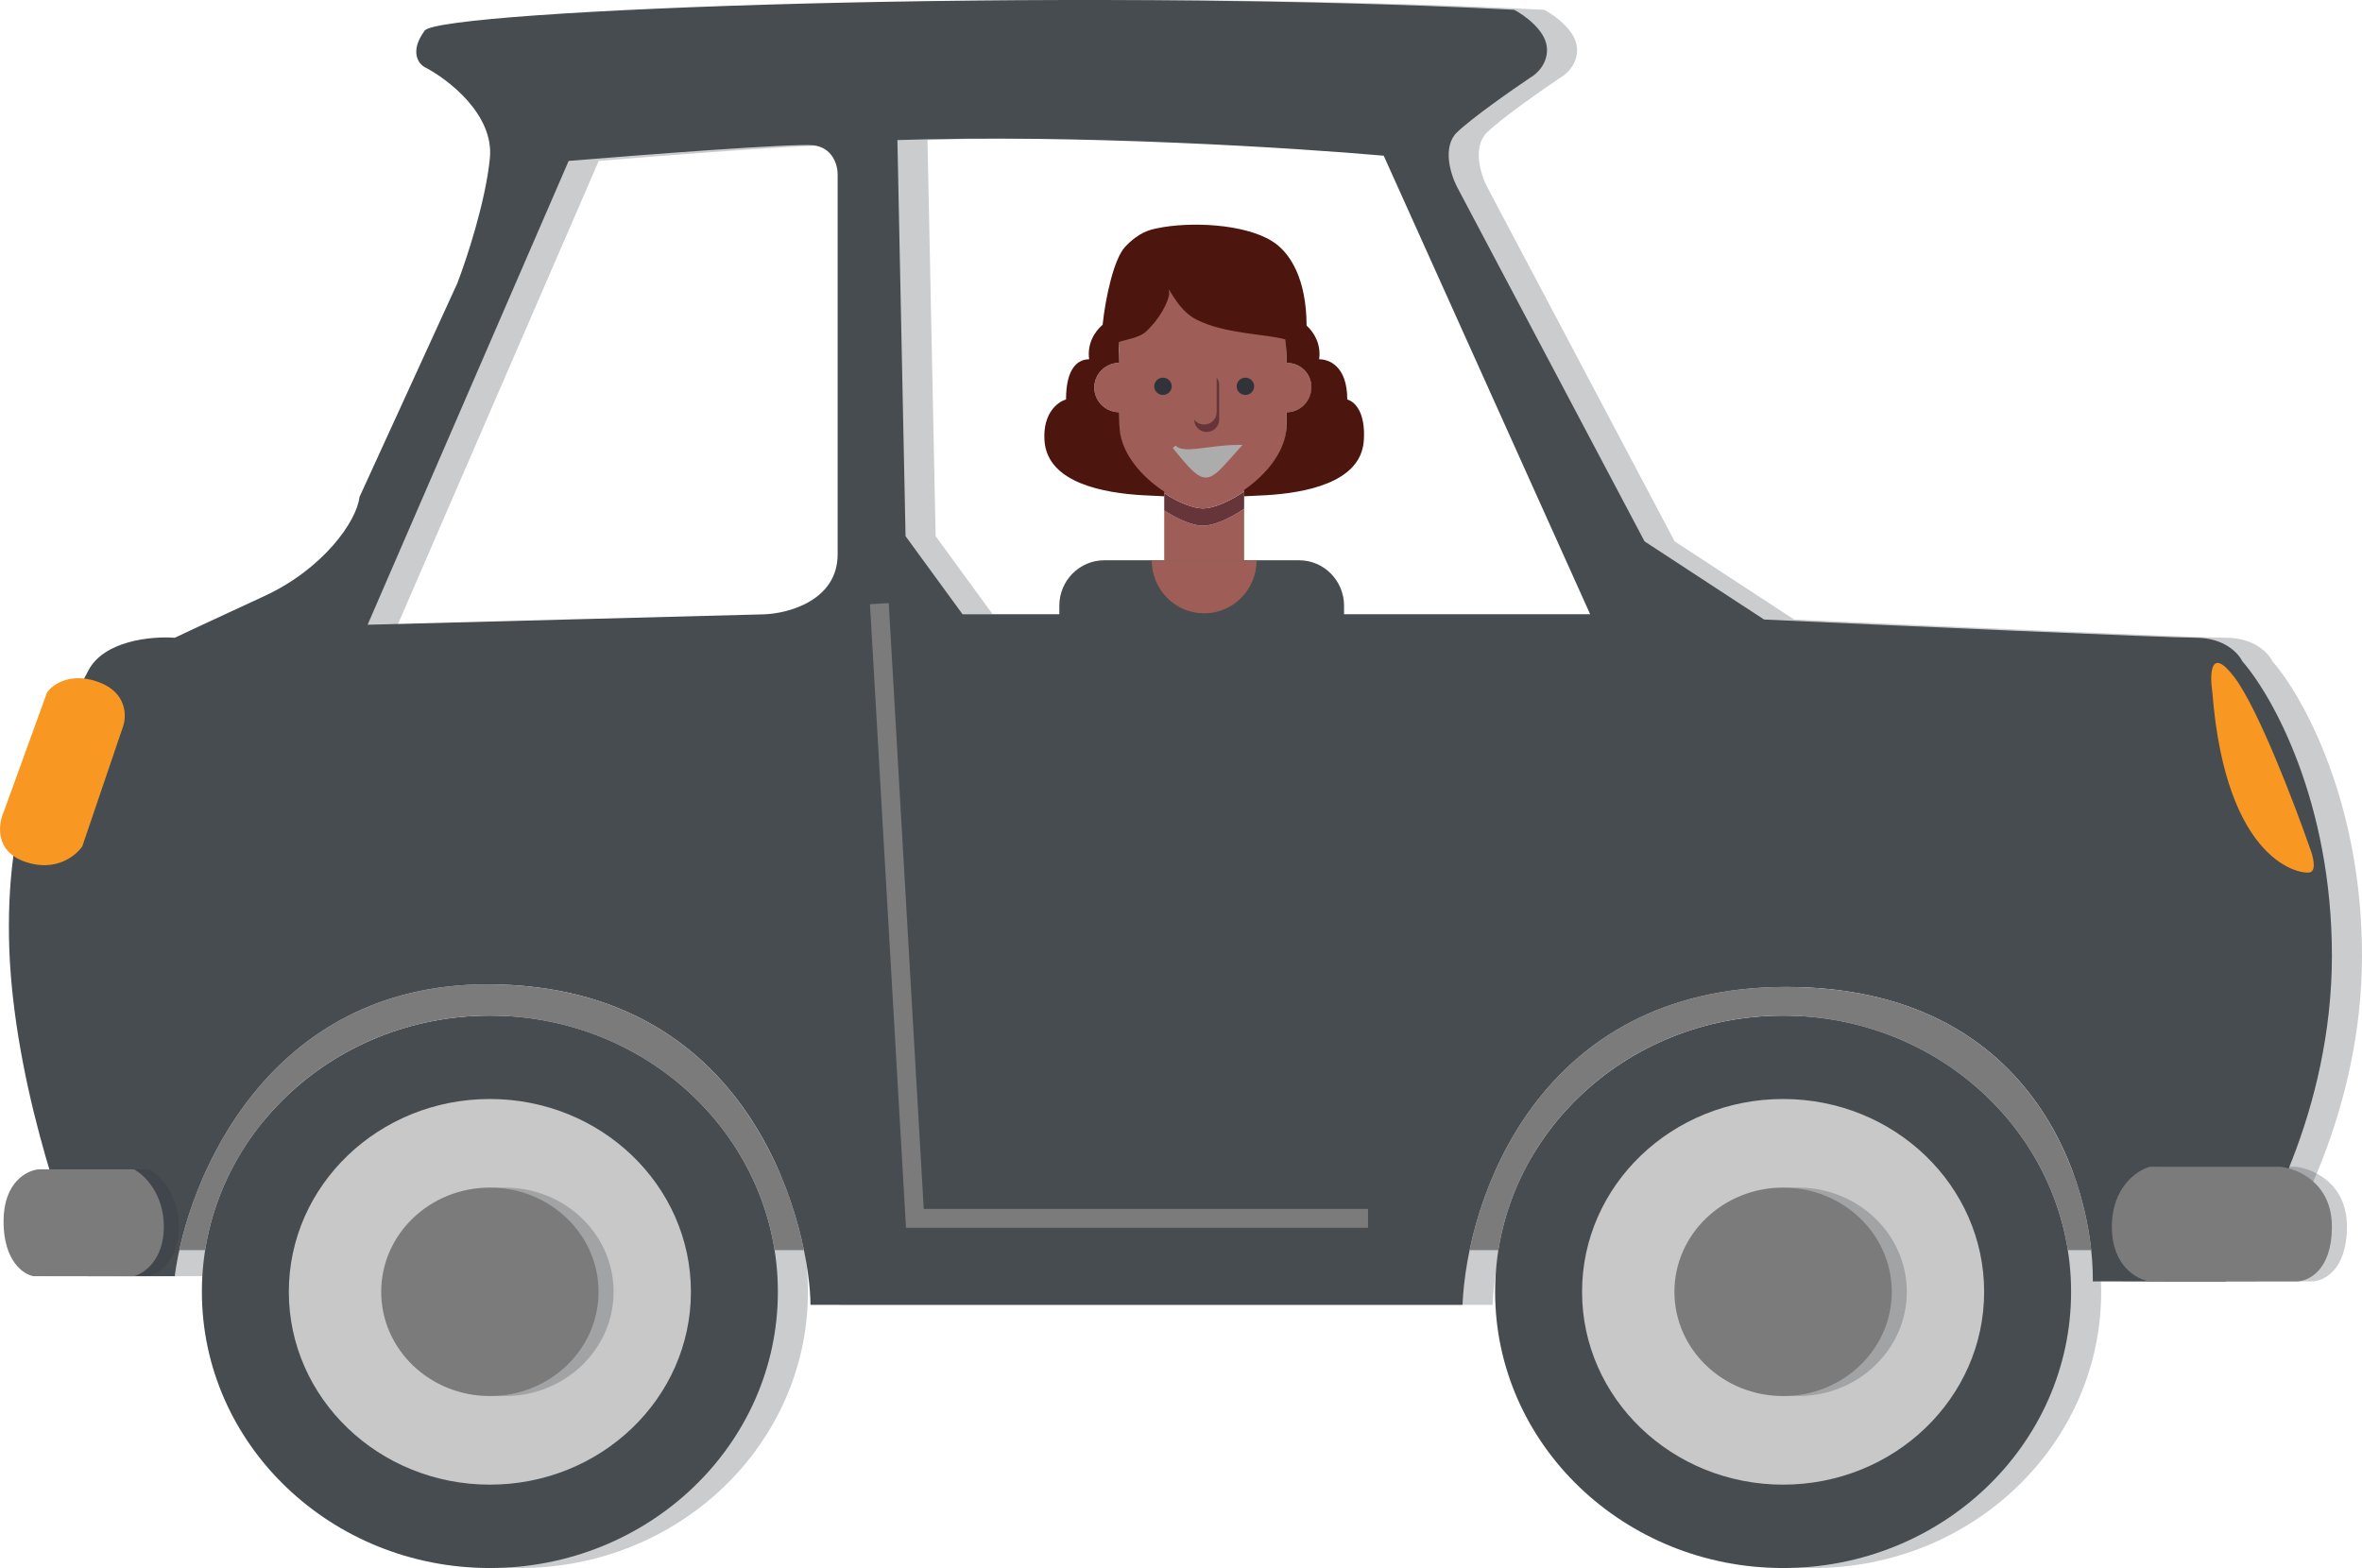 <svg width="628" height="417" viewBox="0 0 628 417" fill="none" xmlns="http://www.w3.org/2000/svg">
<g filter="url(#filter0_d_1122_27912)">
<path d="M309.539 131.746V145H330.789V131.297C326.695 134.13 322.441 135.813 319.832 135.813C317.364 135.813 313.423 134.307 309.539 131.746Z" fill="#9E5D56"/>
<path d="M309.539 127.152C313.423 129.713 317.364 131.219 319.832 131.219C322.441 131.219 326.695 129.536 330.789 126.704V131.297C326.695 134.13 322.441 135.813 319.832 135.813C317.364 135.813 313.423 134.307 309.539 131.746V127.152Z" fill="#65353A"/>
<path d="M319.832 62.312C307.546 62.312 297.586 72.155 297.586 84.297V92.5C293.918 92.5 290.945 95.438 290.945 99.062C290.945 102.687 293.918 105.625 297.586 105.625V109.234C297.586 121.376 313.523 131.219 319.832 131.219C326.141 131.219 342.078 121.376 342.078 109.234V105.625C345.746 105.625 348.719 102.687 348.719 99.062C348.719 95.438 345.746 92.5 342.078 92.5V84.297C342.078 72.155 332.118 62.312 319.832 62.312Z" fill="#9E5D56"/>
<path d="M317.508 107.594C317.508 109.406 318.994 110.875 320.828 110.875C322.662 110.875 324.148 109.406 324.148 107.594V98.406C324.148 97.668 323.901 96.986 323.484 96.437C323.484 96.437 323.484 96.437 323.484 96.437V105.625C323.484 107.437 321.998 108.906 320.164 108.906C319.078 108.906 318.114 108.391 317.508 107.594Z" fill="#65353A"/>
<ellipse cx="309.207" cy="98.734" rx="2.324" ry="2.297" fill="#30333A"/>
<ellipse cx="331.121" cy="98.734" rx="2.324" ry="2.297" fill="#30333A"/>
<path d="M307.621 56.714C305.738 57.112 302.796 57.733 299.12 61.671C296.139 64.865 293.897 75.283 293.163 82.365C290.954 84.246 289.007 87.522 289.585 91.542C287.018 91.542 283.431 93.278 283.431 102.243C281.304 102.822 277.182 105.83 277.71 113.234C278.521 124.597 293.864 127.106 303.675 127.695C305.617 127.811 307.573 127.907 309.539 127.982V126.741C303.494 122.755 297.632 116.278 297.632 108.886L297.586 105.625C293.918 105.625 290.945 102.687 290.945 99.062C290.945 95.438 293.918 92.5 297.586 92.5C297.586 89.326 297.453 90.094 297.586 86.922C299.214 86.341 302.882 85.803 304.559 84.297C308.325 80.914 310.661 76.264 310.867 74.091L310.739 72.954C312.487 75.628 314.335 79.069 318.172 81.016C325.743 84.856 336.688 84.79 341.746 86.266C342.065 89.774 342.078 88.983 342.078 92.5C345.746 92.5 348.672 95.368 348.672 98.993C348.672 102.617 345.746 105.625 342.078 105.625V108.823C342.078 115.944 336.596 122.275 330.789 126.292V127.981C332.748 127.906 334.699 127.811 336.634 127.695C346.445 127.106 361.788 124.597 362.599 113.234C363.127 105.83 360.333 102.822 358.206 102.243C358.206 93.278 353.292 91.542 350.724 91.542C351.281 87.671 349.495 84.49 347.39 82.579C347.356 70.322 343.141 63.155 338.145 60.086C330.641 55.476 316.288 54.884 307.621 56.714Z" fill="#4C150E"/>
<path d="M312.195 114.812C314.444 117.436 321.426 114.812 329.236 114.812C320.716 124.258 321.071 125.832 312.195 114.812Z" fill="#ACACAC" stroke="#ACACAC"/>
<g clip-path="url(#clip0_1122_27912)">
<path d="M281.648 157.096C281.648 150.416 287 145 293.602 145H345.398C352 145 357.352 150.416 357.352 157.096V216.904C357.352 223.584 352 229 345.398 229H293.602C287 229 281.648 223.584 281.648 216.904V157.096Z" fill="#464C50"/>
<path d="M320.16 159.112C327.861 159.112 334.105 152.794 334.105 145H306.214C306.214 152.794 312.458 159.112 320.16 159.112Z" fill="#9E5D56"/>
</g>
</g>
<g style="mix-blend-mode:multiply" opacity="0.25">
<path fill-rule="evenodd" clip-rule="evenodd" d="M138.245 42.101C139.401 30.459 127.169 21.081 120.908 17.847C119.223 16.923 116.863 13.689 120.908 8.145C124.954 2.601 289.216 -3.636 410.571 2.601C413.22 3.987 418.661 7.868 419.239 12.303C419.817 16.738 416.591 19.695 414.905 20.619C410.089 23.852 399.447 31.29 395.402 35.171C391.356 39.052 393.716 46.49 395.402 49.724L445.244 143.968L477.027 164.757C512.182 166.374 584.369 169.608 591.881 169.608C599.393 169.608 603.198 173.766 604.161 175.845C612.107 184.854 627.999 213.127 627.999 254.151C627.999 295.175 609.217 328.993 599.827 340.773H564.432C564.672 314.671 548.684 262.467 482.806 262.467C416.928 262.467 398.05 318.829 396.846 347.01H223.482C223.482 329.685 210.48 261.774 137.522 261.774C79.156 261.774 57.823 313.516 54.452 339.387H31.337C24.595 324.142 10.967 284.781 10.389 249.3C9.801 213.203 20.698 195.927 27.5 185.143C29.055 182.677 30.396 180.551 31.337 178.617C35.382 170.301 48.433 169.146 54.452 169.608C55.897 168.915 62.687 165.728 78.29 158.521C93.893 151.314 102.849 138.655 103.572 132.187L129.577 75.364C131.985 69.127 137.089 53.743 138.245 42.101ZM230.706 147.433C230.706 159.629 217.703 163.14 211.202 163.371L105.739 166.143L159.193 42.794C178.696 41.177 219.003 38.081 224.204 38.636C229.405 39.19 230.706 43.949 230.706 46.259V147.433ZM246.597 37.25L248.764 142.582L263.933 163.371H430.796L375.897 41.408C352.782 39.352 294.561 35.643 246.597 37.25Z" fill="#30333A"/>
<path d="M214.815 343.545C214.815 384.113 180.533 417 138.245 417C95.957 417 61.676 384.113 61.676 343.545C61.676 302.976 95.957 270.089 138.245 270.089C180.533 270.089 214.815 302.976 214.815 343.545Z" fill="#30333A"/>
<path d="M558.654 343.545C558.654 384.113 524.373 417 482.085 417C439.797 417 405.515 384.113 405.515 343.545C405.515 302.976 439.797 270.089 482.085 270.089C524.373 270.089 558.654 302.976 558.654 343.545Z" fill="#30333A"/>
</g>
<path fill-rule="evenodd" clip-rule="evenodd" d="M130.245 42.101C131.401 30.459 119.169 21.081 112.908 17.847C111.223 16.923 108.863 13.689 112.908 8.145C116.954 2.601 281.216 -3.636 402.571 2.601C405.22 3.987 410.661 7.868 411.239 12.303C411.817 16.738 408.591 19.695 406.905 20.619C402.089 23.852 391.447 31.29 387.402 35.171C383.356 39.052 385.716 46.49 387.402 49.724L437.244 143.968L469.027 164.757C504.182 166.374 576.369 169.608 583.881 169.608C591.393 169.608 595.198 173.766 596.161 175.845C604.107 184.854 619.999 213.127 619.999 254.151C619.999 295.175 601.217 328.993 591.827 340.773H556.432C556.672 314.671 540.684 262.467 474.806 262.467C408.928 262.467 390.05 318.829 388.846 347.01H215.482C215.482 329.685 202.48 261.774 129.522 261.774C71.156 261.774 49.823 313.516 46.452 339.387H23.337C16.595 324.142 2.967 284.781 2.389 249.3C1.801 213.203 12.698 195.927 19.5 185.143C21.055 182.677 22.396 180.551 23.337 178.617C27.382 170.301 40.433 169.146 46.452 169.608C47.897 168.915 54.687 165.728 70.29 158.521C85.893 151.314 94.85 138.655 95.572 132.187L121.577 75.364C123.985 69.127 129.089 53.743 130.245 42.101ZM222.706 147.433C222.706 159.629 209.703 163.14 203.202 163.371L97.739 166.143L151.193 42.794C170.696 41.177 211.003 38.081 216.204 38.636C221.405 39.19 222.706 43.949 222.706 46.259V147.433ZM238.597 37.25L240.764 142.582L255.933 163.371H422.796L367.897 41.408C344.782 39.352 286.561 35.643 238.597 37.25Z" fill="#464C50"/>
<path d="M206.815 343.545C206.815 384.113 172.533 417 130.245 417C87.957 417 53.676 384.113 53.676 343.545C53.676 302.976 87.957 270.089 130.245 270.089C172.533 270.089 206.815 302.976 206.815 343.545Z" fill="#464C50"/>
<path d="M550.654 343.545C550.654 384.113 516.373 417 474.085 417C431.797 417 397.515 384.113 397.515 343.545C397.515 302.976 431.797 270.089 474.085 270.089C516.373 270.089 550.654 302.976 550.654 343.545Z" fill="#464C50"/>
<path d="M183.7 343.545C183.7 371.866 159.768 394.825 130.246 394.825C100.724 394.825 76.792 371.866 76.792 343.545C76.792 315.224 100.724 292.265 130.246 292.265C159.768 292.265 183.7 315.224 183.7 343.545Z" fill="#C8C8C8"/>
<path d="M527.538 343.545C527.538 371.866 503.606 394.825 474.084 394.825C444.562 394.825 420.63 371.866 420.63 343.545C420.63 315.224 444.562 292.265 474.084 292.265C503.606 292.265 527.538 315.224 527.538 343.545Z" fill="#C8C8C8"/>
<path d="M593.995 180.002C587.638 171.687 587.494 179.309 588.216 184.16C591.828 229.896 612.054 232.668 614.221 231.975C615.954 231.421 614.943 227.587 614.221 225.739C610.127 213.958 600.352 188.318 593.995 180.002Z" fill="#F99723"/>
<path d="M26.227 181.388C33.74 184.16 33.691 190.397 32.728 193.169L21.893 225.046C20.207 227.587 14.814 231.975 6.724 229.204C-1.367 226.432 -0.5 219.271 0.945 216.037L12.502 184.16C13.947 182.081 18.715 178.616 26.227 181.388Z" fill="#F99723"/>
<g style="mix-blend-mode:multiply" opacity="0.25">
<path d="M163.139 343.545C163.139 358.853 150.203 371.264 134.245 371.264C118.287 371.264 105.351 358.853 105.351 343.545C105.351 328.236 118.287 315.826 134.245 315.826C150.203 315.826 163.139 328.236 163.139 343.545Z" fill="#30333A"/>
<path d="M506.978 343.545C506.978 358.853 494.042 371.264 478.084 371.264C462.127 371.264 449.19 358.853 449.19 343.545C449.19 328.236 462.127 315.826 478.084 315.826C494.042 315.826 506.978 328.236 506.978 343.545Z" fill="#30333A"/>
<path d="M610.275 310.282H575.602C572.231 311.206 565.489 315.687 565.489 326.22C565.489 336.754 572.231 340.311 575.602 340.773H614.609C617.739 340.773 624 337.862 624 326.22C624 314.578 614.85 310.744 610.275 310.282Z" fill="#30333A"/>
<path d="M4.945 324.834C4.945 314.301 11.205 311.206 14.336 310.975H39.618C42.267 312.361 47.564 317.35 47.564 326.22C47.564 335.09 42.267 338.694 39.618 339.387H12.891C10.242 338.925 4.945 335.368 4.945 324.834Z" fill="#30333A"/>
</g>
<path d="M47.673 332.457H54.543C60.115 297.15 91.886 270.089 130.245 270.089C168.605 270.089 200.376 297.15 205.948 332.457H213.749C208.371 306.317 188.609 261.774 129.522 261.774C75.999 261.774 53.618 305.285 47.673 332.457Z" fill="#7B7B7B"/>
<path d="M390.733 332.457C396.898 302.955 418.97 262.467 474.806 262.467C534.254 262.467 553.076 304.978 556.007 332.457H549.787C544.215 297.15 512.444 270.089 474.085 270.089C435.725 270.089 403.954 297.15 398.382 332.457H390.733Z" fill="#7B7B7B"/>
<path d="M159.139 343.545C159.139 358.853 146.203 371.264 130.245 371.264C114.287 371.264 101.351 358.853 101.351 343.545C101.351 328.236 114.287 315.826 130.245 315.826C146.203 315.826 159.139 328.236 159.139 343.545Z" fill="#7B7B7B"/>
<path d="M502.978 343.545C502.978 358.853 490.042 371.264 474.084 371.264C458.127 371.264 445.19 358.853 445.19 343.545C445.19 328.236 458.127 315.826 474.084 315.826C490.042 315.826 502.978 328.236 502.978 343.545Z" fill="#7B7B7B"/>
<path d="M606.275 310.282H571.602C568.231 311.206 561.489 315.687 561.489 326.22C561.489 336.754 568.231 340.311 571.602 340.773H610.609C613.739 340.773 620 337.862 620 326.22C620 314.578 610.85 310.744 606.275 310.282Z" fill="#7B7B7B"/>
<path d="M0.945 324.834C0.945 314.301 7.205 311.206 10.336 310.975H35.618C38.267 312.361 43.564 317.35 43.564 326.22C43.564 335.09 38.267 338.694 35.618 339.387H8.891C6.242 338.925 0.945 335.368 0.945 324.834Z" fill="#7B7B7B"/>
<path fill-rule="evenodd" clip-rule="evenodd" d="M231.303 160.679L236.295 160.391L245.602 321.507H363.724V326.507H240.883L231.303 160.679Z" fill="#7B7B7B"/>
<defs>
<filter id="filter0_d_1122_27912" x="273" y="40" width="93.664" height="197" filterUnits="userSpaceOnUse" color-interpolation-filters="sRGB">
<feFlood flood-opacity="0" result="BackgroundImageFix"/>
<feColorMatrix in="SourceAlpha" type="matrix" values="0 0 0 0 0 0 0 0 0 0 0 0 0 0 0 0 0 0 127 0" result="hardAlpha"/>
<feOffset dy="4"/>
<feGaussianBlur stdDeviation="2"/>
<feComposite in2="hardAlpha" operator="out"/>
<feColorMatrix type="matrix" values="0 0 0 0 0 0 0 0 0 0 0 0 0 0 0 0 0 0 0.25 0"/>
<feBlend mode="normal" in2="BackgroundImageFix" result="effect1_dropShadow_1122_27912"/>
<feBlend mode="normal" in="SourceGraphic" in2="effect1_dropShadow_1122_27912" result="shape"/>
</filter>
<clipPath id="clip0_1122_27912">
<rect width="75.703" height="84" fill="white" transform="translate(281.648 145)"/>
</clipPath>
</defs>
</svg>
